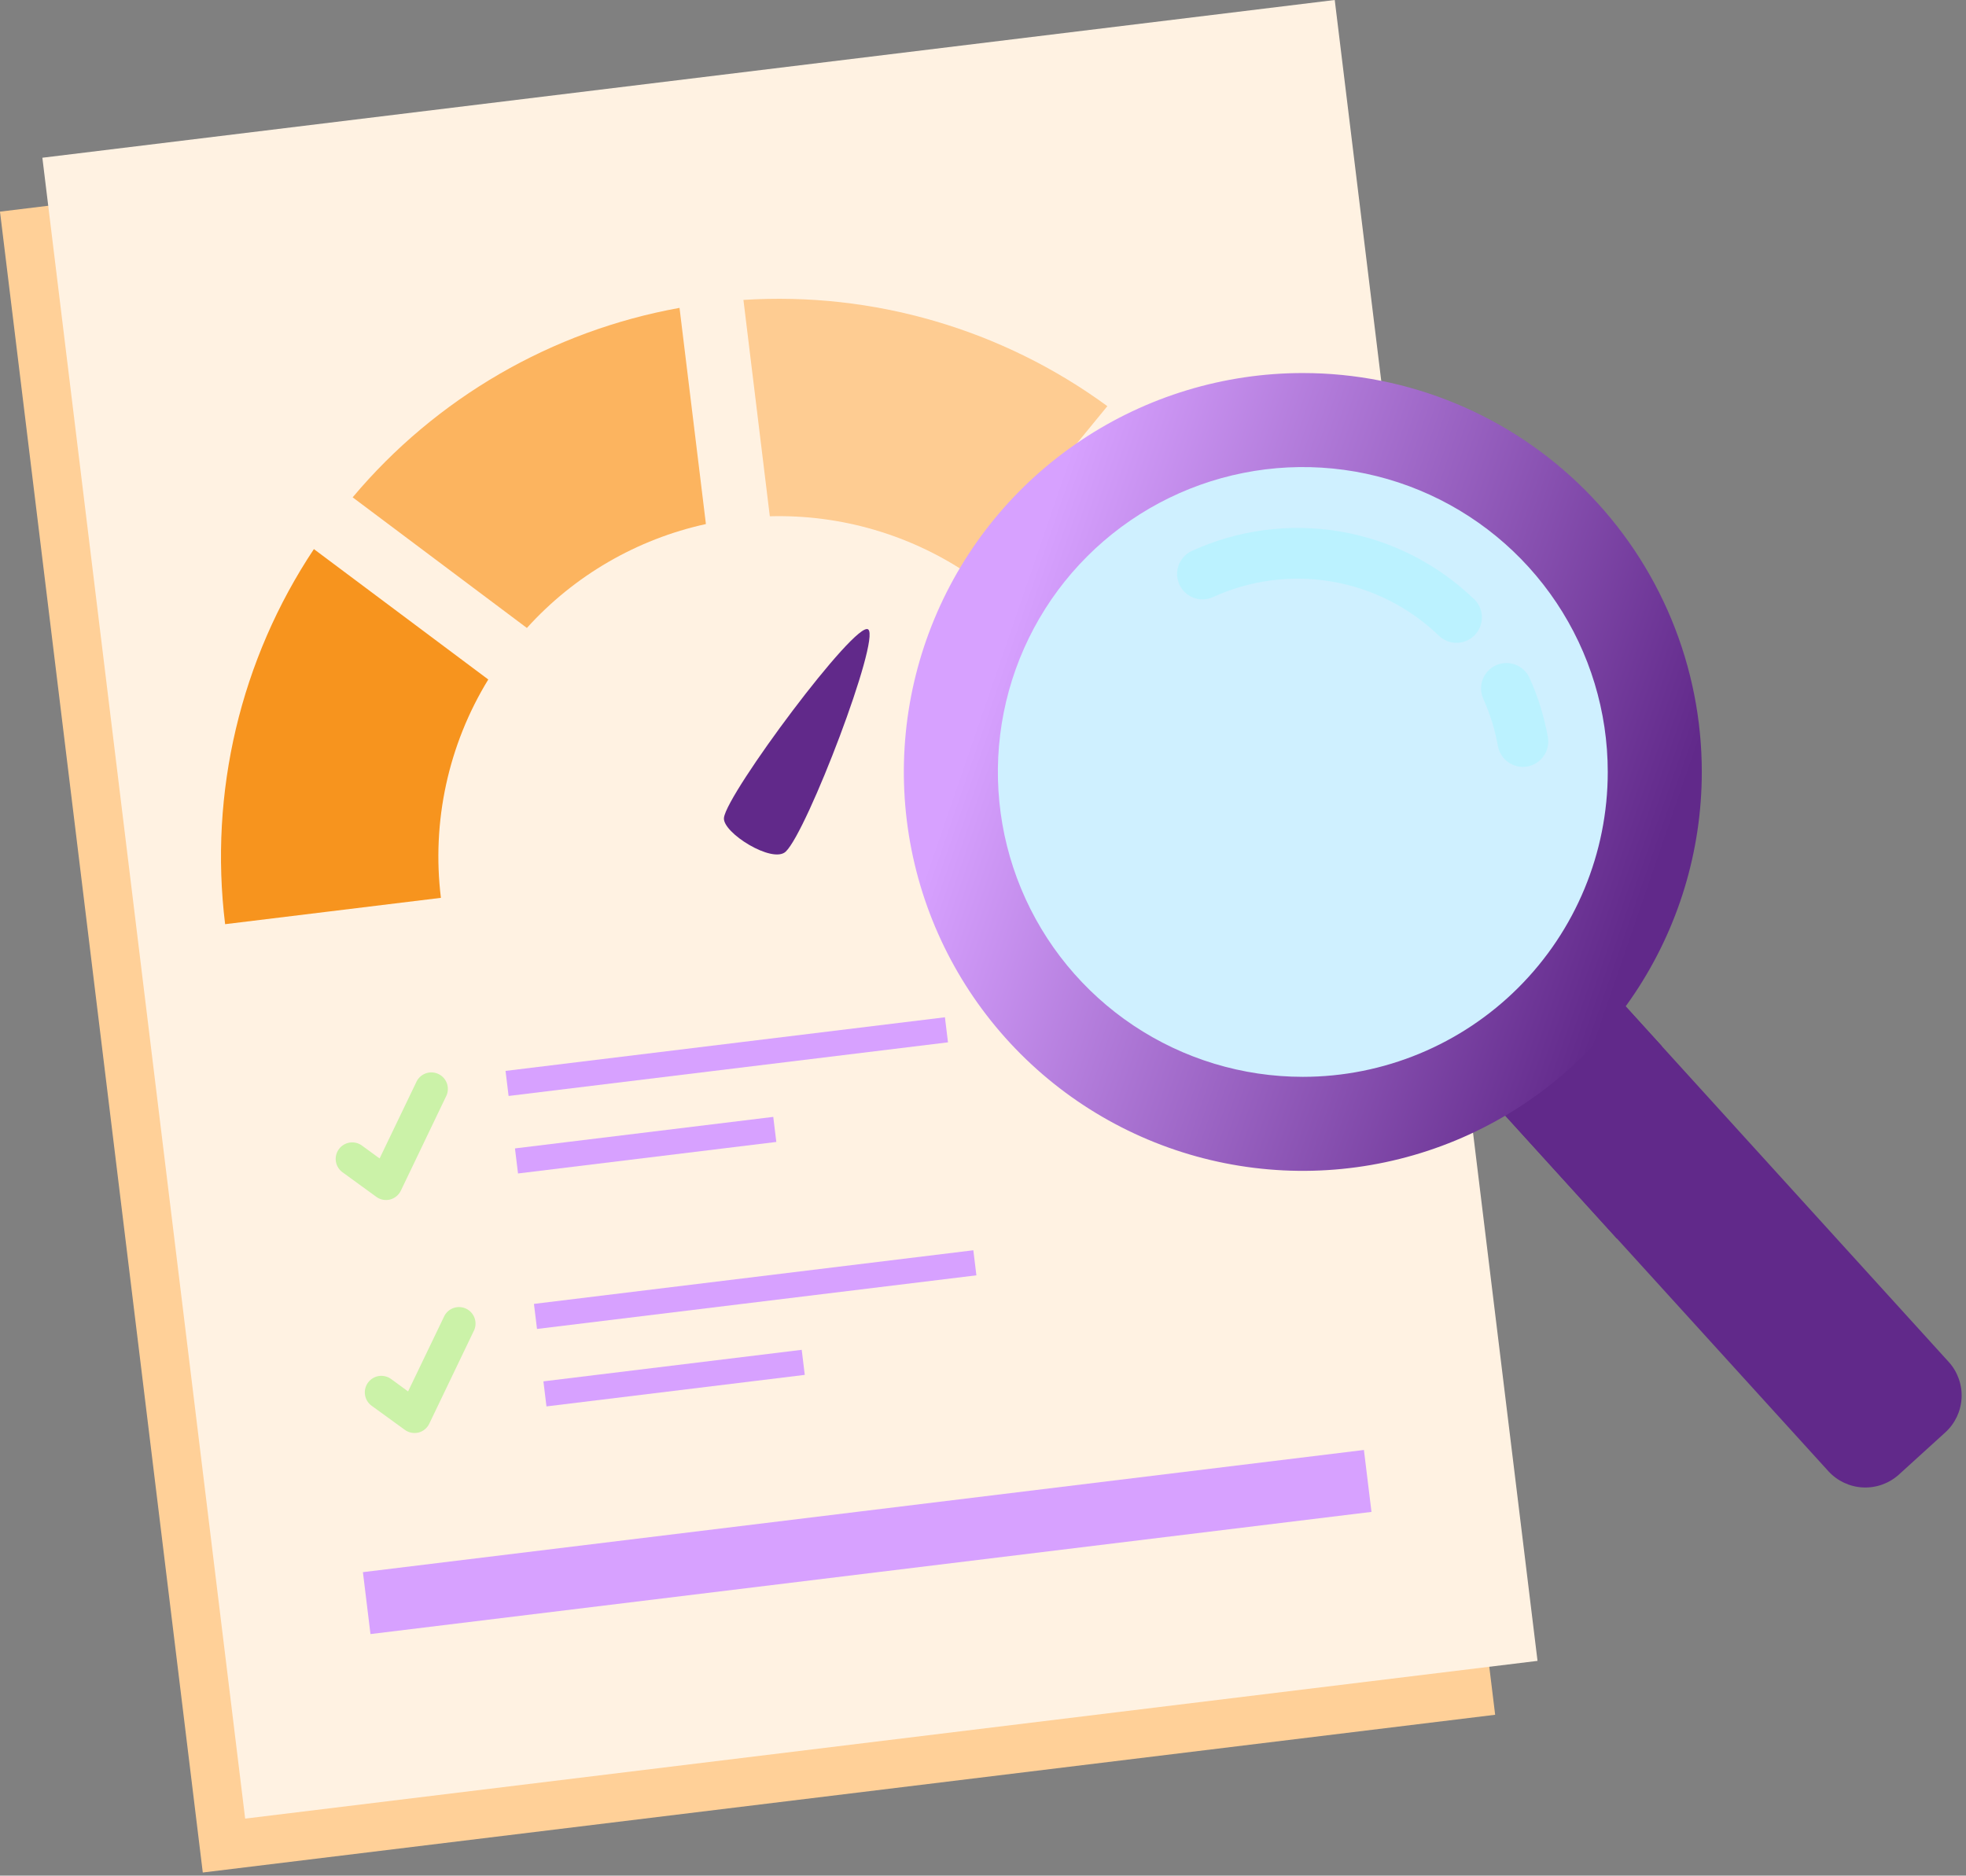 <svg width="415" height="396" viewBox="0 0 415 396" fill="none" xmlns="http://www.w3.org/2000/svg">
<rect x="0" y="0" width="415" height="396" fill="#808080" stroke="none"/>
<g clip-path="url(#clip0_600_15)">
<path d="M272.803 11.38L-0.002 44.683L42.805 395.339L315.609 362.037L272.803 11.38Z" fill="#FFD098"/>
<path d="M281.748 0L8.943 33.303L51.75 383.96L324.554 350.657L281.748 0Z" fill="#FFF2E2"/>
<path d="M156.93 63.32L162.5 109C177.487 108.591 192.224 112.901 204.63 121.32L233.75 85.75C211.563 69.503 184.374 61.564 156.93 63.32Z" fill="#FECC92"/>
<path d="M111.22 132.58C121.222 121.507 134.435 113.836 149.01 110.64L143.44 65C116.474 69.864 92.061 84.016 74.44 105L111.22 132.58Z" fill="#FCB45F"/>
<path d="M244.26 94.36L215.13 130C226.567 141.335 233.846 156.196 235.79 172.18L281.33 166.62C277.972 138.888 264.827 113.264 244.26 94.36Z" fill="#FFDEB8"/>
<path d="M66.26 115.93C50.76 139.243 44.112 167.333 47.52 195.12L93.07 189.56C91.094 173.505 94.619 157.254 103.07 143.46L66.26 115.93Z" fill="#F7941E"/>
<path d="M152.82 172.65C152.43 175.78 163.11 182.45 165.87 179.79C170.43 175.41 185.87 134.94 183.27 132.89C180.67 130.84 153.44 167.47 152.82 172.65Z" fill="#61298A"/>
<path d="M199.464 214.775L106.713 226.098L107.358 231.389L200.11 220.066L199.464 214.775Z" fill="#D7A1FF"/>
<path d="M163.227 235.806L108.702 242.462L109.348 247.753L163.873 241.097L163.227 235.806Z" fill="#D7A1FF"/>
<path d="M81.92 253.33C81.042 253.441 80.155 253.212 79.44 252.69L72.44 247.6C72.044 247.341 71.704 247.004 71.442 246.61C71.18 246.215 71.001 245.772 70.915 245.306C70.83 244.84 70.841 244.362 70.947 243.9C71.052 243.438 71.251 243.003 71.53 242.62C71.809 242.238 72.163 241.916 72.571 241.675C72.978 241.434 73.431 241.278 73.9 241.217C74.37 241.156 74.847 241.192 75.303 241.321C75.758 241.451 76.183 241.671 76.55 241.97L80.13 244.58L87.82 228.58C88 228.14 88.268 227.742 88.607 227.41C88.946 227.077 89.349 226.817 89.792 226.646C90.235 226.475 90.709 226.396 91.183 226.414C91.658 226.432 92.124 226.547 92.552 226.752C92.981 226.956 93.364 227.246 93.677 227.603C93.989 227.961 94.226 228.378 94.372 228.83C94.517 229.282 94.569 229.759 94.524 230.232C94.48 230.705 94.338 231.164 94.11 231.58L84.61 251.39C84.387 251.851 84.066 252.258 83.668 252.581C83.271 252.905 82.807 253.136 82.31 253.26C82.183 253.296 82.052 253.319 81.92 253.33Z" fill="#CBF2A8"/>
<path d="M205.46 263.966L112.709 275.289L113.355 280.579L206.106 269.257L205.46 263.966Z" fill="#D7A1FF"/>
<path d="M169.232 284.985L114.707 291.642L115.353 296.932L169.878 290.276L169.232 284.985Z" fill="#D7A1FF"/>
<path d="M87.92 302.52C87.041 302.629 86.153 302.396 85.44 301.87L78.44 296.79C77.692 296.244 77.192 295.423 77.049 294.507C76.907 293.592 77.134 292.658 77.68 291.91C78.226 291.162 79.047 290.662 79.963 290.519C80.878 290.377 81.812 290.604 82.56 291.15L86.14 293.77L93.83 277.77C94.259 276.989 94.97 276.401 95.819 276.127C96.667 275.853 97.588 275.915 98.392 276.298C99.197 276.682 99.824 277.359 100.145 278.191C100.467 279.022 100.458 279.945 100.12 280.77L90.61 300.59C90.388 301.05 90.068 301.456 89.672 301.779C89.277 302.102 88.815 302.334 88.32 302.46C88.188 302.488 88.055 302.508 87.92 302.52Z" fill="#CBF2A8"/>
<path d="M287.909 306.131L76.607 331.926L78.203 344.998L289.504 319.204L287.909 306.131Z" fill="#D7A1FF"/>
<path d="M411.35 287.54L338.24 207.06C329.59 214.54 321.08 222.21 312.34 229.6L385.94 310.6C387.822 312.669 390.448 313.906 393.241 314.041C396.034 314.176 398.767 313.197 400.84 311.32L410.63 302.42C412.697 300.542 413.934 297.919 414.069 295.129C414.204 292.339 413.226 289.609 411.35 287.54Z" fill="#61298A"/>
<path d="M350.79 220.87L338.24 207.06C329.59 214.54 321.08 222.21 312.34 229.6L341.34 261.55C344.33 248 347.55 234.41 350.79 220.87Z" fill="#61298A"/>
<path d="M342.464 178.402C350.99 141.147 327.7 104.035 290.445 95.509C253.19 86.984 216.078 110.273 207.552 147.528C199.026 184.783 222.316 221.896 259.571 230.422C296.826 238.947 333.939 215.658 342.464 178.402Z" fill="#CFF0FF"/>
<path d="M275.02 78.76C258.363 78.758 242.08 83.695 228.229 92.948C214.378 102.2 203.582 115.351 197.206 130.739C190.829 146.127 189.159 163.06 192.406 179.397C195.653 195.734 203.671 210.742 215.447 222.522C227.223 234.302 242.228 242.326 258.564 245.579C274.9 248.832 291.833 247.167 307.224 240.796C322.614 234.425 335.769 223.633 345.026 209.786C354.283 195.938 359.226 179.657 359.23 163C359.233 151.939 357.057 140.987 352.826 130.767C348.595 120.547 342.393 111.261 334.573 103.438C326.753 95.616 317.469 89.41 307.251 85.176C297.033 80.942 286.081 78.762 275.02 78.76ZM275.02 227.35C262.288 227.352 249.841 223.578 239.253 216.505C228.666 209.433 220.414 199.379 215.541 187.616C210.668 175.853 209.393 162.909 211.877 150.421C214.361 137.933 220.493 126.463 229.497 117.46C238.501 108.458 249.973 102.328 262.461 99.845C274.949 97.363 287.893 98.64 299.655 103.515C311.417 108.39 321.47 116.643 328.541 127.232C335.612 137.82 339.384 150.268 339.38 163C339.375 180.067 332.592 196.433 320.523 208.5C308.454 220.567 292.087 227.348 275.02 227.35Z" fill="url(#paint0_linear_600_15)"/>
<g style="mix-blend-mode:hard-light" opacity="0.8">
<path d="M311.06 126.39C303.273 118.923 293.417 113.975 282.777 112.192C272.137 110.408 261.206 111.871 251.41 116.39C250.168 117.019 249.219 118.105 248.762 119.419C248.305 120.734 248.377 122.175 248.962 123.438C249.547 124.701 250.599 125.688 251.897 126.19C253.195 126.692 254.637 126.671 255.92 126.13C263.755 122.514 272.498 121.343 281.009 122.77C289.52 124.197 297.403 128.156 303.63 134.13C304.134 134.64 304.736 135.043 305.399 135.317C306.062 135.591 306.773 135.729 307.49 135.723C308.207 135.717 308.915 135.568 309.574 135.284C310.232 135 310.827 134.587 311.324 134.069C311.82 133.552 312.207 132.94 312.463 132.27C312.719 131.6 312.839 130.886 312.814 130.169C312.79 129.452 312.622 128.748 312.32 128.097C312.019 127.446 311.591 126.863 311.06 126.38V126.39Z" fill="#B7F3FF"/>
<path d="M326.73 155.57C325.964 151.284 324.67 147.109 322.88 143.14C322.591 142.498 322.179 141.919 321.666 141.436C321.153 140.954 320.551 140.577 319.892 140.327C319.234 140.077 318.533 139.959 317.829 139.98C317.125 140.002 316.432 140.161 315.79 140.45C315.148 140.739 314.569 141.152 314.086 141.664C313.603 142.177 313.226 142.78 312.977 143.438C312.727 144.096 312.609 144.797 312.63 145.501C312.652 146.205 312.811 146.898 313.1 147.54C314.528 150.712 315.562 154.047 316.18 157.47C316.3 158.167 316.557 158.833 316.936 159.43C317.315 160.027 317.809 160.543 318.388 160.949C318.967 161.354 319.621 161.641 320.311 161.793C321.002 161.945 321.716 161.958 322.412 161.833C323.108 161.708 323.772 161.446 324.366 161.063C324.961 160.68 325.473 160.183 325.875 159.6C326.276 159.018 326.558 158.362 326.705 157.671C326.852 156.979 326.86 156.265 326.73 155.57Z" fill="#B7F3FF"/>
</g>
</g>
<defs>
<linearGradient id="paint0_linear_600_15" x1="348.12" y1="188.09" x2="210.17" y2="140.7" gradientUnits="userSpaceOnUse">
<stop stop-color="#61298A"/>
<stop offset="1" stop-color="#D7A1FF"/>
</linearGradient>
<clipPath id="clip0_600_15">
<rect width="414.09" height="395.34" fill="white"/>
</clipPath>
</defs>
</svg>
